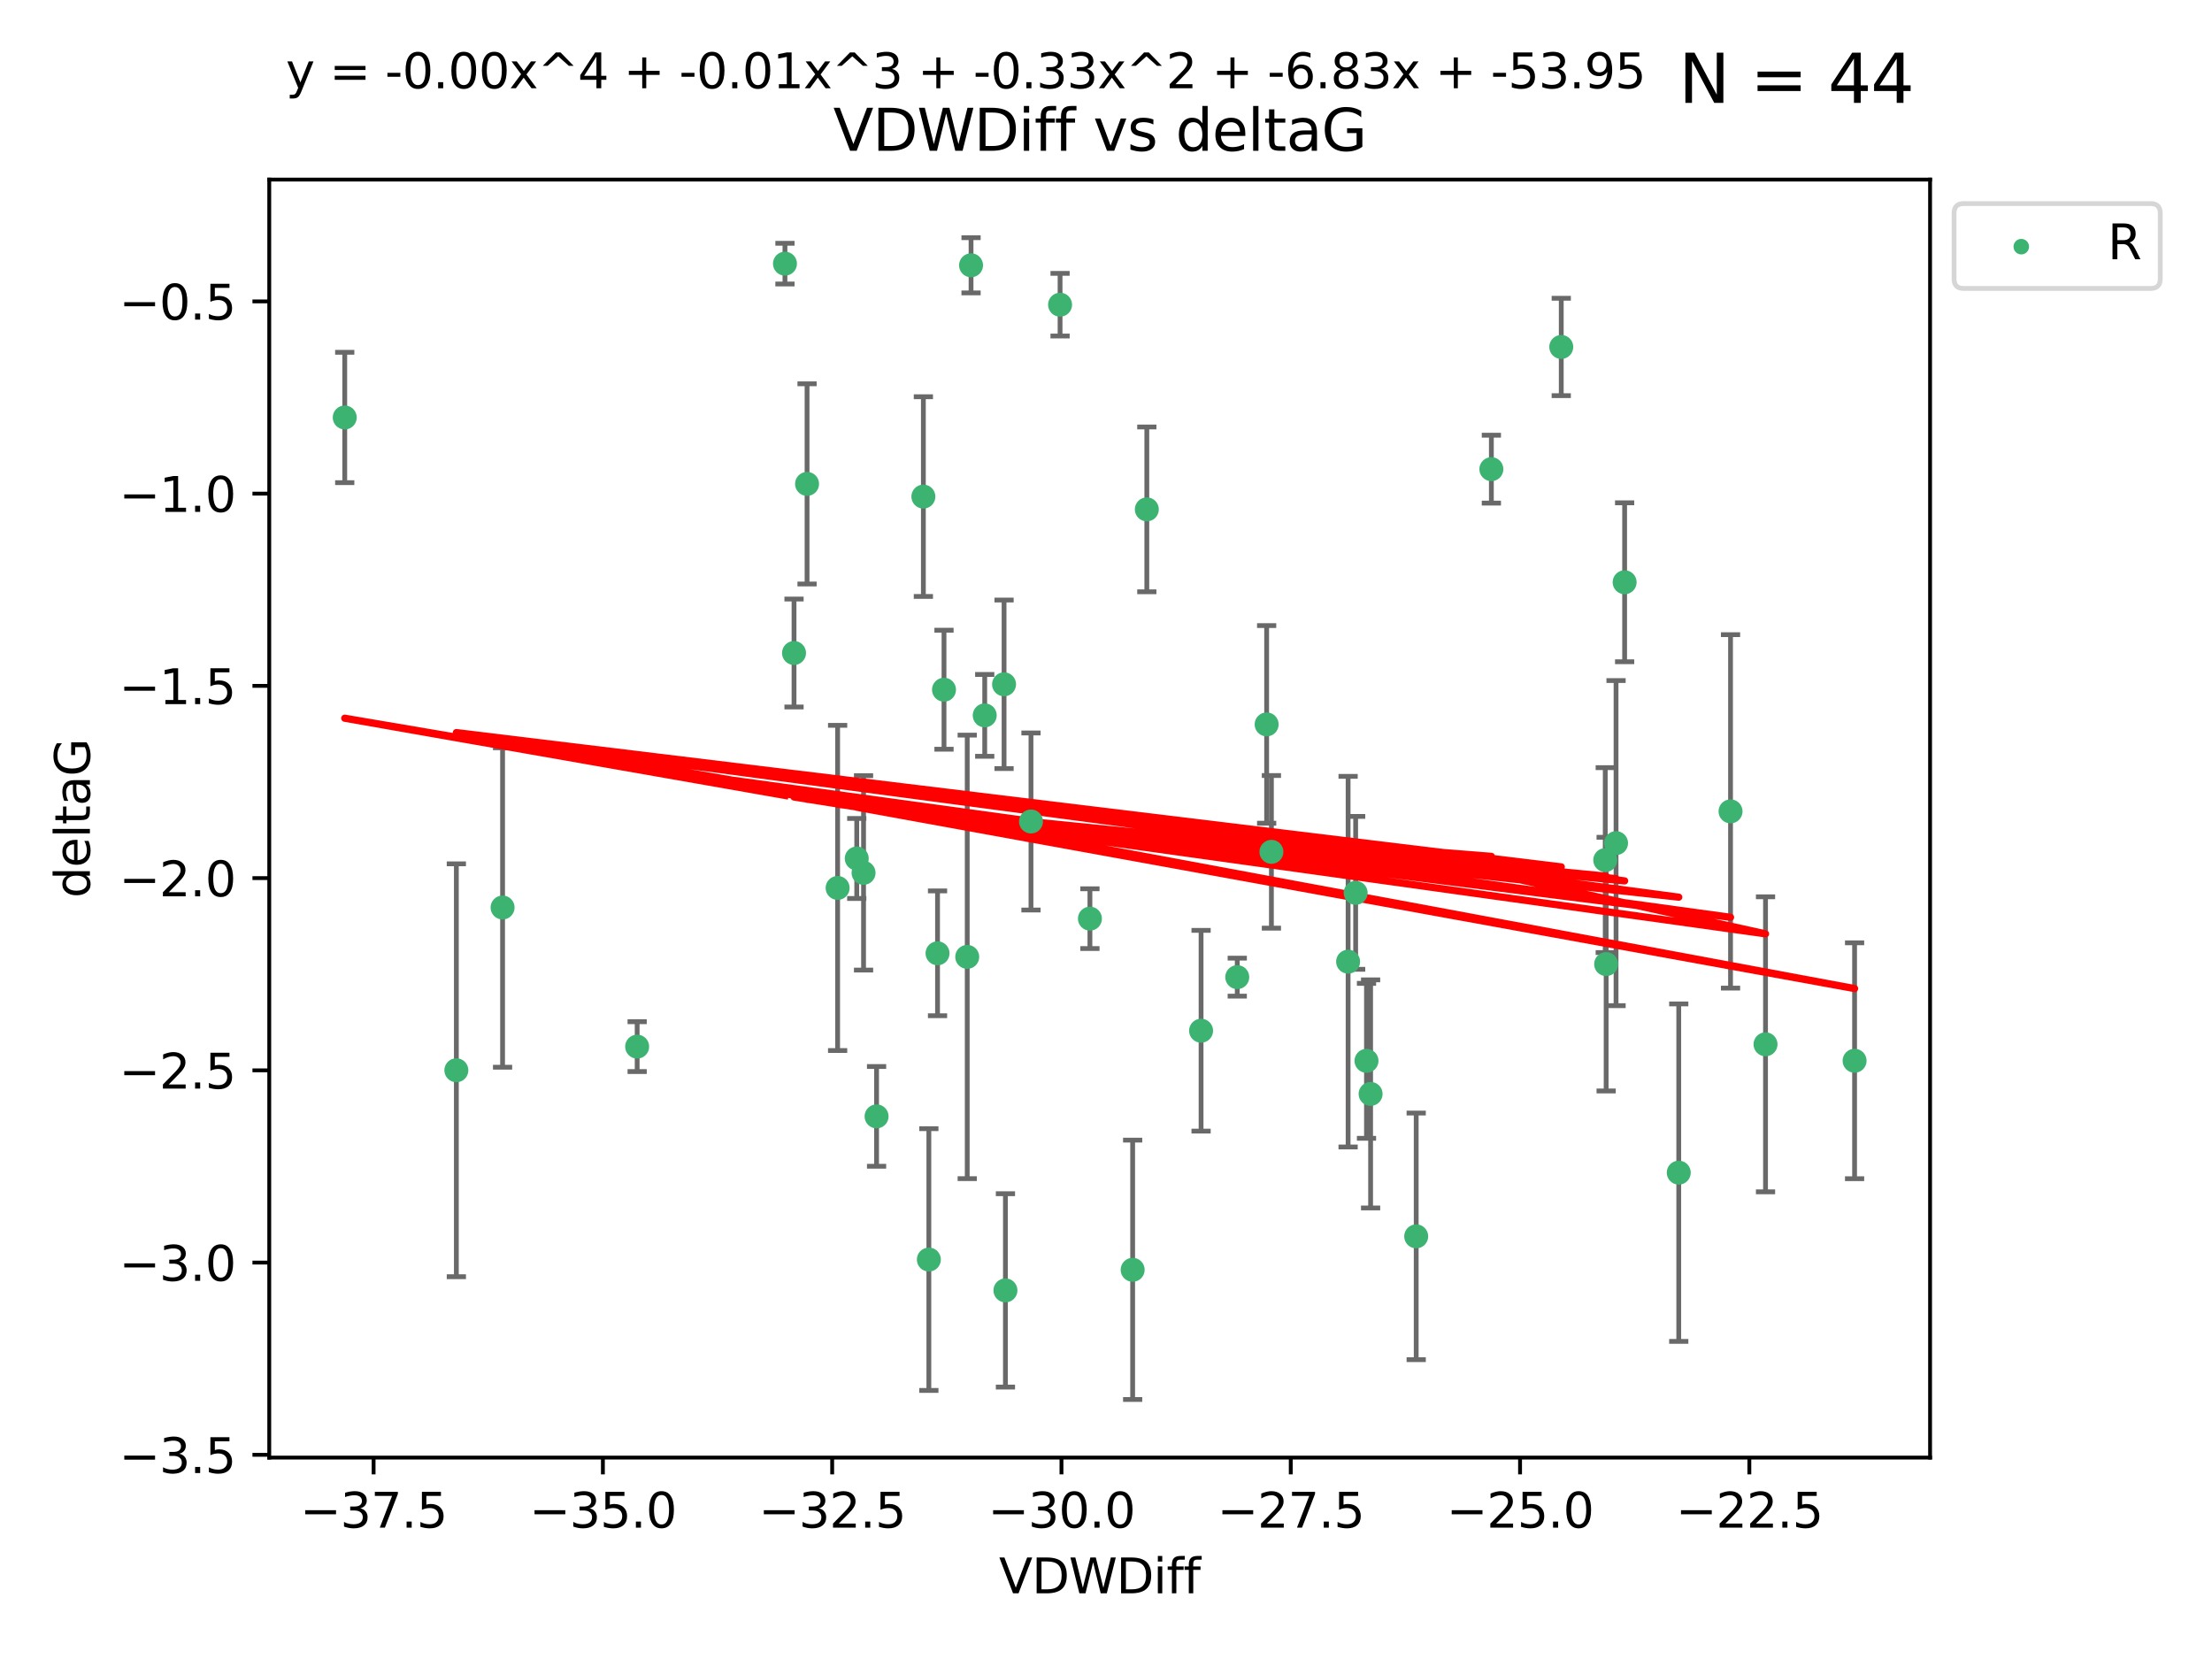 <?xml version="1.0" encoding="utf-8" standalone="no"?>
<!DOCTYPE svg PUBLIC "-//W3C//DTD SVG 1.1//EN"
  "http://www.w3.org/Graphics/SVG/1.1/DTD/svg11.dtd">
<svg xmlns:xlink="http://www.w3.org/1999/xlink" width="460.8pt" height="345.6pt" viewBox="0 0 460.8 345.6" xmlns="http://www.w3.org/2000/svg" version="1.1">
 <defs>
  <style type="text/css">*{stroke-linejoin: round; stroke-linecap: butt}</style>
 </defs>
 <g id="figure_1">
  <g id="patch_1">
   <path d="M 0 345.6 
L 460.8 345.6 
L 460.8 0 
L 0 0 
z
" style="fill: #ffffff"/>
  </g>
  <g id="axes_1">
   <g id="patch_2">
    <path d="M 56.09 303.64 
L 402.07 303.64 
L 402.07 37.411 
L 56.09 37.411 
z
" style="fill: #ffffff"/>
   </g>
   <g id="PathCollection_1">
    <defs>
     <path id="mdedd771180" d="M 0 1.118 
C 0.297 1.118 0.581 1 0.791 0.791 
C 1 0.581 1.118 0.297 1.118 0 
C 1.118 -0.297 1 -0.581 0.791 -0.791 
C 0.581 -1 0.297 -1.118 0 -1.118 
C -0.297 -1.118 -0.581 -1 -0.791 -0.791 
C -1 -0.581 -1.118 -0.297 -1.118 0 
C -1.118 0.297 -1 0.581 -0.791 0.791 
C -0.581 1 -0.297 1.118 0 1.118 
z
" style="stroke: #3cb371"/>
    </defs>
    <g clip-path="url(#pd704bd348b)">
     <use xlink:href="#mdedd771180" x="163.521" y="54.924" style="fill: #3cb371; stroke: #3cb371"/>
     <use xlink:href="#mdedd771180" x="71.816" y="86.968" style="fill: #3cb371; stroke: #3cb371"/>
     <use xlink:href="#mdedd771180" x="192.356" y="103.451" style="fill: #3cb371; stroke: #3cb371"/>
     <use xlink:href="#mdedd771180" x="201.491" y="199.335" style="fill: #3cb371; stroke: #3cb371"/>
     <use xlink:href="#mdedd771180" x="179.895" y="181.83" style="fill: #3cb371; stroke: #3cb371"/>
     <use xlink:href="#mdedd771180" x="338.44" y="121.295" style="fill: #3cb371; stroke: #3cb371"/>
     <use xlink:href="#mdedd771180" x="95.067" y="222.957" style="fill: #3cb371; stroke: #3cb371"/>
     <use xlink:href="#mdedd771180" x="325.238" y="72.278" style="fill: #3cb371; stroke: #3cb371"/>
     <use xlink:href="#mdedd771180" x="235.953" y="264.523" style="fill: #3cb371; stroke: #3cb371"/>
     <use xlink:href="#mdedd771180" x="227.051" y="191.371" style="fill: #3cb371; stroke: #3cb371"/>
     <use xlink:href="#mdedd771180" x="165.41" y="136.032" style="fill: #3cb371; stroke: #3cb371"/>
     <use xlink:href="#mdedd771180" x="182.606" y="232.563" style="fill: #3cb371; stroke: #3cb371"/>
     <use xlink:href="#mdedd771180" x="132.731" y="218.032" style="fill: #3cb371; stroke: #3cb371"/>
     <use xlink:href="#mdedd771180" x="360.502" y="169.025" style="fill: #3cb371; stroke: #3cb371"/>
     <use xlink:href="#mdedd771180" x="174.493" y="184.974" style="fill: #3cb371; stroke: #3cb371"/>
     <use xlink:href="#mdedd771180" x="238.904" y="106.112" style="fill: #3cb371; stroke: #3cb371"/>
     <use xlink:href="#mdedd771180" x="264.858" y="177.453" style="fill: #3cb371; stroke: #3cb371"/>
     <use xlink:href="#mdedd771180" x="295.02" y="257.555" style="fill: #3cb371; stroke: #3cb371"/>
     <use xlink:href="#mdedd771180" x="209.164" y="142.554" style="fill: #3cb371; stroke: #3cb371"/>
     <use xlink:href="#mdedd771180" x="334.589" y="200.843" style="fill: #3cb371; stroke: #3cb371"/>
     <use xlink:href="#mdedd771180" x="202.287" y="55.264" style="fill: #3cb371; stroke: #3cb371"/>
     <use xlink:href="#mdedd771180" x="195.306" y="198.59" style="fill: #3cb371; stroke: #3cb371"/>
     <use xlink:href="#mdedd771180" x="214.773" y="171.131" style="fill: #3cb371; stroke: #3cb371"/>
     <use xlink:href="#mdedd771180" x="193.498" y="262.39" style="fill: #3cb371; stroke: #3cb371"/>
     <use xlink:href="#mdedd771180" x="367.79" y="217.548" style="fill: #3cb371; stroke: #3cb371"/>
     <use xlink:href="#mdedd771180" x="284.666" y="220.99" style="fill: #3cb371; stroke: #3cb371"/>
     <use xlink:href="#mdedd771180" x="285.522" y="227.882" style="fill: #3cb371; stroke: #3cb371"/>
     <use xlink:href="#mdedd771180" x="205.136" y="149.028" style="fill: #3cb371; stroke: #3cb371"/>
     <use xlink:href="#mdedd771180" x="104.696" y="189.052" style="fill: #3cb371; stroke: #3cb371"/>
     <use xlink:href="#mdedd771180" x="349.715" y="244.284" style="fill: #3cb371; stroke: #3cb371"/>
     <use xlink:href="#mdedd771180" x="178.477" y="178.837" style="fill: #3cb371; stroke: #3cb371"/>
     <use xlink:href="#mdedd771180" x="386.344" y="220.976" style="fill: #3cb371; stroke: #3cb371"/>
     <use xlink:href="#mdedd771180" x="196.653" y="143.68" style="fill: #3cb371; stroke: #3cb371"/>
     <use xlink:href="#mdedd771180" x="257.743" y="203.557" style="fill: #3cb371; stroke: #3cb371"/>
     <use xlink:href="#mdedd771180" x="334.403" y="179.173" style="fill: #3cb371; stroke: #3cb371"/>
     <use xlink:href="#mdedd771180" x="250.206" y="214.717" style="fill: #3cb371; stroke: #3cb371"/>
     <use xlink:href="#mdedd771180" x="168.125" y="100.806" style="fill: #3cb371; stroke: #3cb371"/>
     <use xlink:href="#mdedd771180" x="220.832" y="63.474" style="fill: #3cb371; stroke: #3cb371"/>
     <use xlink:href="#mdedd771180" x="310.679" y="97.732" style="fill: #3cb371; stroke: #3cb371"/>
     <use xlink:href="#mdedd771180" x="280.835" y="200.333" style="fill: #3cb371; stroke: #3cb371"/>
     <use xlink:href="#mdedd771180" x="263.865" y="150.904" style="fill: #3cb371; stroke: #3cb371"/>
     <use xlink:href="#mdedd771180" x="336.652" y="175.637" style="fill: #3cb371; stroke: #3cb371"/>
     <use xlink:href="#mdedd771180" x="209.45" y="268.813" style="fill: #3cb371; stroke: #3cb371"/>
     <use xlink:href="#mdedd771180" x="282.406" y="185.996" style="fill: #3cb371; stroke: #3cb371"/>
    </g>
   </g>
   <g id="matplotlib.axis_1">
    <g id="xtick_1">
     <g id="line2d_1">
      <defs>
       <path id="mcc6f2e13ec" d="M 0 0 
L 0 3.5 
" style="stroke: #000000; stroke-width: 0.8"/>
      </defs>
      <g>
       <use xlink:href="#mcc6f2e13ec" x="77.827" y="303.64" style="stroke: #000000; stroke-width: 0.8"/>
      </g>
     </g>
     <g id="text_1">
      <!-- −37.5 -->
      <g transform="translate(62.505 318.238)scale(0.1 -0.1)">
       <defs>
        <path id="DejaVuSans-2212" d="M 678 2272 
L 4684 2272 
L 4684 1741 
L 678 1741 
L 678 2272 
z
" transform="scale(0.016)"/>
        <path id="DejaVuSans-33" d="M 2597 2516 
Q 3050 2419 3304 2112 
Q 3559 1806 3559 1356 
Q 3559 666 3084 287 
Q 2609 -91 1734 -91 
Q 1441 -91 1130 -33 
Q 819 25 488 141 
L 488 750 
Q 750 597 1062 519 
Q 1375 441 1716 441 
Q 2309 441 2620 675 
Q 2931 909 2931 1356 
Q 2931 1769 2642 2001 
Q 2353 2234 1838 2234 
L 1294 2234 
L 1294 2753 
L 1863 2753 
Q 2328 2753 2575 2939 
Q 2822 3125 2822 3475 
Q 2822 3834 2567 4026 
Q 2313 4219 1838 4219 
Q 1578 4219 1281 4162 
Q 984 4106 628 3988 
L 628 4550 
Q 988 4650 1302 4700 
Q 1616 4750 1894 4750 
Q 2613 4750 3031 4423 
Q 3450 4097 3450 3541 
Q 3450 3153 3228 2886 
Q 3006 2619 2597 2516 
z
" transform="scale(0.016)"/>
        <path id="DejaVuSans-37" d="M 525 4666 
L 3525 4666 
L 3525 4397 
L 1831 0 
L 1172 0 
L 2766 4134 
L 525 4134 
L 525 4666 
z
" transform="scale(0.016)"/>
        <path id="DejaVuSans-2e" d="M 684 794 
L 1344 794 
L 1344 0 
L 684 0 
L 684 794 
z
" transform="scale(0.016)"/>
        <path id="DejaVuSans-35" d="M 691 4666 
L 3169 4666 
L 3169 4134 
L 1269 4134 
L 1269 2991 
Q 1406 3038 1543 3061 
Q 1681 3084 1819 3084 
Q 2600 3084 3056 2656 
Q 3513 2228 3513 1497 
Q 3513 744 3044 326 
Q 2575 -91 1722 -91 
Q 1428 -91 1123 -41 
Q 819 9 494 109 
L 494 744 
Q 775 591 1075 516 
Q 1375 441 1709 441 
Q 2250 441 2565 725 
Q 2881 1009 2881 1497 
Q 2881 1984 2565 2268 
Q 2250 2553 1709 2553 
Q 1456 2553 1204 2497 
Q 953 2441 691 2322 
L 691 4666 
z
" transform="scale(0.016)"/>
       </defs>
       <use xlink:href="#DejaVuSans-2212"/>
       <use xlink:href="#DejaVuSans-33" x="83.789"/>
       <use xlink:href="#DejaVuSans-37" x="147.412"/>
       <use xlink:href="#DejaVuSans-2e" x="211.035"/>
       <use xlink:href="#DejaVuSans-35" x="242.822"/>
      </g>
     </g>
    </g>
    <g id="xtick_2">
     <g id="line2d_2">
      <g>
       <use xlink:href="#mcc6f2e13ec" x="125.593" y="303.64" style="stroke: #000000; stroke-width: 0.8"/>
      </g>
     </g>
     <g id="text_2">
      <!-- −35.0 -->
      <g transform="translate(110.27 318.238)scale(0.1 -0.1)">
       <defs>
        <path id="DejaVuSans-30" d="M 2034 4250 
Q 1547 4250 1301 3770 
Q 1056 3291 1056 2328 
Q 1056 1369 1301 889 
Q 1547 409 2034 409 
Q 2525 409 2770 889 
Q 3016 1369 3016 2328 
Q 3016 3291 2770 3770 
Q 2525 4250 2034 4250 
z
M 2034 4750 
Q 2819 4750 3233 4129 
Q 3647 3509 3647 2328 
Q 3647 1150 3233 529 
Q 2819 -91 2034 -91 
Q 1250 -91 836 529 
Q 422 1150 422 2328 
Q 422 3509 836 4129 
Q 1250 4750 2034 4750 
z
" transform="scale(0.016)"/>
       </defs>
       <use xlink:href="#DejaVuSans-2212"/>
       <use xlink:href="#DejaVuSans-33" x="83.789"/>
       <use xlink:href="#DejaVuSans-35" x="147.412"/>
       <use xlink:href="#DejaVuSans-2e" x="211.035"/>
       <use xlink:href="#DejaVuSans-30" x="242.822"/>
      </g>
     </g>
    </g>
    <g id="xtick_3">
     <g id="line2d_3">
      <g>
       <use xlink:href="#mcc6f2e13ec" x="173.358" y="303.64" style="stroke: #000000; stroke-width: 0.8"/>
      </g>
     </g>
     <g id="text_3">
      <!-- −32.5 -->
      <g transform="translate(158.036 318.238)scale(0.1 -0.1)">
       <defs>
        <path id="DejaVuSans-32" d="M 1228 531 
L 3431 531 
L 3431 0 
L 469 0 
L 469 531 
Q 828 903 1448 1529 
Q 2069 2156 2228 2338 
Q 2531 2678 2651 2914 
Q 2772 3150 2772 3378 
Q 2772 3750 2511 3984 
Q 2250 4219 1831 4219 
Q 1534 4219 1204 4116 
Q 875 4013 500 3803 
L 500 4441 
Q 881 4594 1212 4672 
Q 1544 4750 1819 4750 
Q 2544 4750 2975 4387 
Q 3406 4025 3406 3419 
Q 3406 3131 3298 2873 
Q 3191 2616 2906 2266 
Q 2828 2175 2409 1742 
Q 1991 1309 1228 531 
z
" transform="scale(0.016)"/>
       </defs>
       <use xlink:href="#DejaVuSans-2212"/>
       <use xlink:href="#DejaVuSans-33" x="83.789"/>
       <use xlink:href="#DejaVuSans-32" x="147.412"/>
       <use xlink:href="#DejaVuSans-2e" x="211.035"/>
       <use xlink:href="#DejaVuSans-35" x="242.822"/>
      </g>
     </g>
    </g>
    <g id="xtick_4">
     <g id="line2d_4">
      <g>
       <use xlink:href="#mcc6f2e13ec" x="221.124" y="303.64" style="stroke: #000000; stroke-width: 0.8"/>
      </g>
     </g>
     <g id="text_4">
      <!-- −30.0 -->
      <g transform="translate(205.801 318.238)scale(0.1 -0.1)">
       <use xlink:href="#DejaVuSans-2212"/>
       <use xlink:href="#DejaVuSans-33" x="83.789"/>
       <use xlink:href="#DejaVuSans-30" x="147.412"/>
       <use xlink:href="#DejaVuSans-2e" x="211.035"/>
       <use xlink:href="#DejaVuSans-30" x="242.822"/>
      </g>
     </g>
    </g>
    <g id="xtick_5">
     <g id="line2d_5">
      <g>
       <use xlink:href="#mcc6f2e13ec" x="268.89" y="303.64" style="stroke: #000000; stroke-width: 0.8"/>
      </g>
     </g>
     <g id="text_5">
      <!-- −27.5 -->
      <g transform="translate(253.567 318.238)scale(0.1 -0.1)">
       <use xlink:href="#DejaVuSans-2212"/>
       <use xlink:href="#DejaVuSans-32" x="83.789"/>
       <use xlink:href="#DejaVuSans-37" x="147.412"/>
       <use xlink:href="#DejaVuSans-2e" x="211.035"/>
       <use xlink:href="#DejaVuSans-35" x="242.822"/>
      </g>
     </g>
    </g>
    <g id="xtick_6">
     <g id="line2d_6">
      <g>
       <use xlink:href="#mcc6f2e13ec" x="316.655" y="303.64" style="stroke: #000000; stroke-width: 0.8"/>
      </g>
     </g>
     <g id="text_6">
      <!-- −25.0 -->
      <g transform="translate(301.333 318.238)scale(0.1 -0.1)">
       <use xlink:href="#DejaVuSans-2212"/>
       <use xlink:href="#DejaVuSans-32" x="83.789"/>
       <use xlink:href="#DejaVuSans-35" x="147.412"/>
       <use xlink:href="#DejaVuSans-2e" x="211.035"/>
       <use xlink:href="#DejaVuSans-30" x="242.822"/>
      </g>
     </g>
    </g>
    <g id="xtick_7">
     <g id="line2d_7">
      <g>
       <use xlink:href="#mcc6f2e13ec" x="364.421" y="303.64" style="stroke: #000000; stroke-width: 0.8"/>
      </g>
     </g>
     <g id="text_7">
      <!-- −22.5 -->
      <g transform="translate(349.098 318.238)scale(0.1 -0.1)">
       <use xlink:href="#DejaVuSans-2212"/>
       <use xlink:href="#DejaVuSans-32" x="83.789"/>
       <use xlink:href="#DejaVuSans-32" x="147.412"/>
       <use xlink:href="#DejaVuSans-2e" x="211.035"/>
       <use xlink:href="#DejaVuSans-35" x="242.822"/>
      </g>
     </g>
    </g>
    <g id="text_8">
     <!-- VDWDiff -->
     <g transform="translate(208.107 331.917)scale(0.1 -0.1)">
      <defs>
       <path id="DejaVuSans-56" d="M 1831 0 
L 50 4666 
L 709 4666 
L 2188 738 
L 3669 4666 
L 4325 4666 
L 2547 0 
L 1831 0 
z
" transform="scale(0.016)"/>
       <path id="DejaVuSans-44" d="M 1259 4147 
L 1259 519 
L 2022 519 
Q 2988 519 3436 956 
Q 3884 1394 3884 2338 
Q 3884 3275 3436 3711 
Q 2988 4147 2022 4147 
L 1259 4147 
z
M 628 4666 
L 1925 4666 
Q 3281 4666 3915 4102 
Q 4550 3538 4550 2338 
Q 4550 1131 3912 565 
Q 3275 0 1925 0 
L 628 0 
L 628 4666 
z
" transform="scale(0.016)"/>
       <path id="DejaVuSans-57" d="M 213 4666 
L 850 4666 
L 1831 722 
L 2809 4666 
L 3519 4666 
L 4500 722 
L 5478 4666 
L 6119 4666 
L 4947 0 
L 4153 0 
L 3169 4050 
L 2175 0 
L 1381 0 
L 213 4666 
z
" transform="scale(0.016)"/>
       <path id="DejaVuSans-69" d="M 603 3500 
L 1178 3500 
L 1178 0 
L 603 0 
L 603 3500 
z
M 603 4863 
L 1178 4863 
L 1178 4134 
L 603 4134 
L 603 4863 
z
" transform="scale(0.016)"/>
       <path id="DejaVuSans-66" d="M 2375 4863 
L 2375 4384 
L 1825 4384 
Q 1516 4384 1395 4259 
Q 1275 4134 1275 3809 
L 1275 3500 
L 2222 3500 
L 2222 3053 
L 1275 3053 
L 1275 0 
L 697 0 
L 697 3053 
L 147 3053 
L 147 3500 
L 697 3500 
L 697 3744 
Q 697 4328 969 4595 
Q 1241 4863 1831 4863 
L 2375 4863 
z
" transform="scale(0.016)"/>
      </defs>
      <use xlink:href="#DejaVuSans-56"/>
      <use xlink:href="#DejaVuSans-44" x="68.408"/>
      <use xlink:href="#DejaVuSans-57" x="145.41"/>
      <use xlink:href="#DejaVuSans-44" x="244.287"/>
      <use xlink:href="#DejaVuSans-69" x="321.289"/>
      <use xlink:href="#DejaVuSans-66" x="349.072"/>
      <use xlink:href="#DejaVuSans-66" x="384.277"/>
     </g>
    </g>
   </g>
   <g id="matplotlib.axis_2">
    <g id="ytick_1">
     <g id="line2d_8">
      <defs>
       <path id="m08bd97e117" d="M 0 0 
L -3.5 0 
" style="stroke: #000000; stroke-width: 0.8"/>
      </defs>
      <g>
       <use xlink:href="#m08bd97e117" x="56.09" y="303.062" style="stroke: #000000; stroke-width: 0.8"/>
      </g>
     </g>
     <g id="text_9">
      <!-- −3.5 -->
      <g transform="translate(24.807 306.861)scale(0.1 -0.1)">
       <use xlink:href="#DejaVuSans-2212"/>
       <use xlink:href="#DejaVuSans-33" x="83.789"/>
       <use xlink:href="#DejaVuSans-2e" x="147.412"/>
       <use xlink:href="#DejaVuSans-35" x="179.199"/>
      </g>
     </g>
    </g>
    <g id="ytick_2">
     <g id="line2d_9">
      <g>
       <use xlink:href="#m08bd97e117" x="56.09" y="263.016" style="stroke: #000000; stroke-width: 0.8"/>
      </g>
     </g>
     <g id="text_10">
      <!-- −3.0 -->
      <g transform="translate(24.807 266.815)scale(0.1 -0.1)">
       <use xlink:href="#DejaVuSans-2212"/>
       <use xlink:href="#DejaVuSans-33" x="83.789"/>
       <use xlink:href="#DejaVuSans-2e" x="147.412"/>
       <use xlink:href="#DejaVuSans-30" x="179.199"/>
      </g>
     </g>
    </g>
    <g id="ytick_3">
     <g id="line2d_10">
      <g>
       <use xlink:href="#m08bd97e117" x="56.09" y="222.969" style="stroke: #000000; stroke-width: 0.8"/>
      </g>
     </g>
     <g id="text_11">
      <!-- −2.5 -->
      <g transform="translate(24.807 226.769)scale(0.1 -0.1)">
       <use xlink:href="#DejaVuSans-2212"/>
       <use xlink:href="#DejaVuSans-32" x="83.789"/>
       <use xlink:href="#DejaVuSans-2e" x="147.412"/>
       <use xlink:href="#DejaVuSans-35" x="179.199"/>
      </g>
     </g>
    </g>
    <g id="ytick_4">
     <g id="line2d_11">
      <g>
       <use xlink:href="#m08bd97e117" x="56.09" y="182.923" style="stroke: #000000; stroke-width: 0.8"/>
      </g>
     </g>
     <g id="text_12">
      <!-- −2.0 -->
      <g transform="translate(24.807 186.722)scale(0.1 -0.1)">
       <use xlink:href="#DejaVuSans-2212"/>
       <use xlink:href="#DejaVuSans-32" x="83.789"/>
       <use xlink:href="#DejaVuSans-2e" x="147.412"/>
       <use xlink:href="#DejaVuSans-30" x="179.199"/>
      </g>
     </g>
    </g>
    <g id="ytick_5">
     <g id="line2d_12">
      <g>
       <use xlink:href="#m08bd97e117" x="56.09" y="142.877" style="stroke: #000000; stroke-width: 0.8"/>
      </g>
     </g>
     <g id="text_13">
      <!-- −1.5 -->
      <g transform="translate(24.807 146.676)scale(0.1 -0.1)">
       <defs>
        <path id="DejaVuSans-31" d="M 794 531 
L 1825 531 
L 1825 4091 
L 703 3866 
L 703 4441 
L 1819 4666 
L 2450 4666 
L 2450 531 
L 3481 531 
L 3481 0 
L 794 0 
L 794 531 
z
" transform="scale(0.016)"/>
       </defs>
       <use xlink:href="#DejaVuSans-2212"/>
       <use xlink:href="#DejaVuSans-31" x="83.789"/>
       <use xlink:href="#DejaVuSans-2e" x="147.412"/>
       <use xlink:href="#DejaVuSans-35" x="179.199"/>
      </g>
     </g>
    </g>
    <g id="ytick_6">
     <g id="line2d_13">
      <g>
       <use xlink:href="#m08bd97e117" x="56.09" y="102.831" style="stroke: #000000; stroke-width: 0.8"/>
      </g>
     </g>
     <g id="text_14">
      <!-- −1.0 -->
      <g transform="translate(24.807 106.63)scale(0.1 -0.1)">
       <use xlink:href="#DejaVuSans-2212"/>
       <use xlink:href="#DejaVuSans-31" x="83.789"/>
       <use xlink:href="#DejaVuSans-2e" x="147.412"/>
       <use xlink:href="#DejaVuSans-30" x="179.199"/>
      </g>
     </g>
    </g>
    <g id="ytick_7">
     <g id="line2d_14">
      <g>
       <use xlink:href="#m08bd97e117" x="56.09" y="62.785" style="stroke: #000000; stroke-width: 0.8"/>
      </g>
     </g>
     <g id="text_15">
      <!-- −0.5 -->
      <g transform="translate(24.807 66.584)scale(0.1 -0.1)">
       <use xlink:href="#DejaVuSans-2212"/>
       <use xlink:href="#DejaVuSans-30" x="83.789"/>
       <use xlink:href="#DejaVuSans-2e" x="147.412"/>
       <use xlink:href="#DejaVuSans-35" x="179.199"/>
      </g>
     </g>
    </g>
    <g id="text_16">
     <!-- deltaG -->
     <g transform="translate(18.727 187.064)rotate(-90)scale(0.1 -0.1)">
      <defs>
       <path id="DejaVuSans-64" d="M 2906 2969 
L 2906 4863 
L 3481 4863 
L 3481 0 
L 2906 0 
L 2906 525 
Q 2725 213 2448 61 
Q 2172 -91 1784 -91 
Q 1150 -91 751 415 
Q 353 922 353 1747 
Q 353 2572 751 3078 
Q 1150 3584 1784 3584 
Q 2172 3584 2448 3432 
Q 2725 3281 2906 2969 
z
M 947 1747 
Q 947 1113 1208 752 
Q 1469 391 1925 391 
Q 2381 391 2643 752 
Q 2906 1113 2906 1747 
Q 2906 2381 2643 2742 
Q 2381 3103 1925 3103 
Q 1469 3103 1208 2742 
Q 947 2381 947 1747 
z
" transform="scale(0.016)"/>
       <path id="DejaVuSans-65" d="M 3597 1894 
L 3597 1613 
L 953 1613 
Q 991 1019 1311 708 
Q 1631 397 2203 397 
Q 2534 397 2845 478 
Q 3156 559 3463 722 
L 3463 178 
Q 3153 47 2828 -22 
Q 2503 -91 2169 -91 
Q 1331 -91 842 396 
Q 353 884 353 1716 
Q 353 2575 817 3079 
Q 1281 3584 2069 3584 
Q 2775 3584 3186 3129 
Q 3597 2675 3597 1894 
z
M 3022 2063 
Q 3016 2534 2758 2815 
Q 2500 3097 2075 3097 
Q 1594 3097 1305 2825 
Q 1016 2553 972 2059 
L 3022 2063 
z
" transform="scale(0.016)"/>
       <path id="DejaVuSans-6c" d="M 603 4863 
L 1178 4863 
L 1178 0 
L 603 0 
L 603 4863 
z
" transform="scale(0.016)"/>
       <path id="DejaVuSans-74" d="M 1172 4494 
L 1172 3500 
L 2356 3500 
L 2356 3053 
L 1172 3053 
L 1172 1153 
Q 1172 725 1289 603 
Q 1406 481 1766 481 
L 2356 481 
L 2356 0 
L 1766 0 
Q 1100 0 847 248 
Q 594 497 594 1153 
L 594 3053 
L 172 3053 
L 172 3500 
L 594 3500 
L 594 4494 
L 1172 4494 
z
" transform="scale(0.016)"/>
       <path id="DejaVuSans-61" d="M 2194 1759 
Q 1497 1759 1228 1600 
Q 959 1441 959 1056 
Q 959 750 1161 570 
Q 1363 391 1709 391 
Q 2188 391 2477 730 
Q 2766 1069 2766 1631 
L 2766 1759 
L 2194 1759 
z
M 3341 1997 
L 3341 0 
L 2766 0 
L 2766 531 
Q 2569 213 2275 61 
Q 1981 -91 1556 -91 
Q 1019 -91 701 211 
Q 384 513 384 1019 
Q 384 1609 779 1909 
Q 1175 2209 1959 2209 
L 2766 2209 
L 2766 2266 
Q 2766 2663 2505 2880 
Q 2244 3097 1772 3097 
Q 1472 3097 1187 3025 
Q 903 2953 641 2809 
L 641 3341 
Q 956 3463 1253 3523 
Q 1550 3584 1831 3584 
Q 2591 3584 2966 3190 
Q 3341 2797 3341 1997 
z
" transform="scale(0.016)"/>
       <path id="DejaVuSans-47" d="M 3809 666 
L 3809 1919 
L 2778 1919 
L 2778 2438 
L 4434 2438 
L 4434 434 
Q 4069 175 3628 42 
Q 3188 -91 2688 -91 
Q 1594 -91 976 548 
Q 359 1188 359 2328 
Q 359 3472 976 4111 
Q 1594 4750 2688 4750 
Q 3144 4750 3555 4637 
Q 3966 4525 4313 4306 
L 4313 3634 
Q 3963 3931 3569 4081 
Q 3175 4231 2741 4231 
Q 1884 4231 1454 3753 
Q 1025 3275 1025 2328 
Q 1025 1384 1454 906 
Q 1884 428 2741 428 
Q 3075 428 3337 486 
Q 3600 544 3809 666 
z
" transform="scale(0.016)"/>
      </defs>
      <use xlink:href="#DejaVuSans-64"/>
      <use xlink:href="#DejaVuSans-65" x="63.477"/>
      <use xlink:href="#DejaVuSans-6c" x="125"/>
      <use xlink:href="#DejaVuSans-74" x="152.783"/>
      <use xlink:href="#DejaVuSans-61" x="191.992"/>
      <use xlink:href="#DejaVuSans-47" x="253.271"/>
     </g>
    </g>
   </g>
   <g id="LineCollection_1">
    <path d="M 163.521 59.163 
L 163.521 50.684 
" clip-path="url(#pd704bd348b)" style="fill: none; stroke: #696969"/>
    <path d="M 71.816 100.543 
L 71.816 73.393 
" clip-path="url(#pd704bd348b)" style="fill: none; stroke: #696969"/>
    <path d="M 192.356 124.251 
L 192.356 82.651 
" clip-path="url(#pd704bd348b)" style="fill: none; stroke: #696969"/>
    <path d="M 201.491 245.534 
L 201.491 153.136 
" clip-path="url(#pd704bd348b)" style="fill: none; stroke: #696969"/>
    <path d="M 179.895 202.081 
L 179.895 161.58 
" clip-path="url(#pd704bd348b)" style="fill: none; stroke: #696969"/>
    <path d="M 338.44 137.849 
L 338.44 104.742 
" clip-path="url(#pd704bd348b)" style="fill: none; stroke: #696969"/>
    <path d="M 95.067 265.963 
L 95.067 179.952 
" clip-path="url(#pd704bd348b)" style="fill: none; stroke: #696969"/>
    <path d="M 325.238 82.421 
L 325.238 62.135 
" clip-path="url(#pd704bd348b)" style="fill: none; stroke: #696969"/>
    <path d="M 235.953 291.539 
L 235.953 237.507 
" clip-path="url(#pd704bd348b)" style="fill: none; stroke: #696969"/>
    <path d="M 227.051 197.596 
L 227.051 185.146 
" clip-path="url(#pd704bd348b)" style="fill: none; stroke: #696969"/>
    <path d="M 165.41 147.274 
L 165.41 124.791 
" clip-path="url(#pd704bd348b)" style="fill: none; stroke: #696969"/>
    <path d="M 182.606 242.954 
L 182.606 222.171 
" clip-path="url(#pd704bd348b)" style="fill: none; stroke: #696969"/>
    <path d="M 132.731 223.224 
L 132.731 212.839 
" clip-path="url(#pd704bd348b)" style="fill: none; stroke: #696969"/>
    <path d="M 360.502 205.839 
L 360.502 132.21 
" clip-path="url(#pd704bd348b)" style="fill: none; stroke: #696969"/>
    <path d="M 174.493 218.845 
L 174.493 151.103 
" clip-path="url(#pd704bd348b)" style="fill: none; stroke: #696969"/>
    <path d="M 238.904 123.281 
L 238.904 88.943 
" clip-path="url(#pd704bd348b)" style="fill: none; stroke: #696969"/>
    <path d="M 264.858 193.353 
L 264.858 161.553 
" clip-path="url(#pd704bd348b)" style="fill: none; stroke: #696969"/>
    <path d="M 295.02 283.242 
L 295.02 231.868 
" clip-path="url(#pd704bd348b)" style="fill: none; stroke: #696969"/>
    <path d="M 209.164 160.105 
L 209.164 125.002 
" clip-path="url(#pd704bd348b)" style="fill: none; stroke: #696969"/>
    <path d="M 334.589 227.265 
L 334.589 174.422 
" clip-path="url(#pd704bd348b)" style="fill: none; stroke: #696969"/>
    <path d="M 202.287 61.016 
L 202.287 49.513 
" clip-path="url(#pd704bd348b)" style="fill: none; stroke: #696969"/>
    <path d="M 195.306 211.591 
L 195.306 185.588 
" clip-path="url(#pd704bd348b)" style="fill: none; stroke: #696969"/>
    <path d="M 214.773 189.57 
L 214.773 152.692 
" clip-path="url(#pd704bd348b)" style="fill: none; stroke: #696969"/>
    <path d="M 193.498 289.653 
L 193.498 235.127 
" clip-path="url(#pd704bd348b)" style="fill: none; stroke: #696969"/>
    <path d="M 367.79 248.279 
L 367.79 186.818 
" clip-path="url(#pd704bd348b)" style="fill: none; stroke: #696969"/>
    <path d="M 284.666 237.128 
L 284.666 204.853 
" clip-path="url(#pd704bd348b)" style="fill: none; stroke: #696969"/>
    <path d="M 285.522 251.642 
L 285.522 204.123 
" clip-path="url(#pd704bd348b)" style="fill: none; stroke: #696969"/>
    <path d="M 205.136 157.554 
L 205.136 140.503 
" clip-path="url(#pd704bd348b)" style="fill: none; stroke: #696969"/>
    <path d="M 104.696 222.324 
L 104.696 155.78 
" clip-path="url(#pd704bd348b)" style="fill: none; stroke: #696969"/>
    <path d="M 349.715 279.433 
L 349.715 209.134 
" clip-path="url(#pd704bd348b)" style="fill: none; stroke: #696969"/>
    <path d="M 178.477 187.17 
L 178.477 170.504 
" clip-path="url(#pd704bd348b)" style="fill: none; stroke: #696969"/>
    <path d="M 386.344 245.549 
L 386.344 196.402 
" clip-path="url(#pd704bd348b)" style="fill: none; stroke: #696969"/>
    <path d="M 196.653 156.077 
L 196.653 131.284 
" clip-path="url(#pd704bd348b)" style="fill: none; stroke: #696969"/>
    <path d="M 257.743 207.517 
L 257.743 199.596 
" clip-path="url(#pd704bd348b)" style="fill: none; stroke: #696969"/>
    <path d="M 334.403 198.429 
L 334.403 159.917 
" clip-path="url(#pd704bd348b)" style="fill: none; stroke: #696969"/>
    <path d="M 250.206 235.625 
L 250.206 193.809 
" clip-path="url(#pd704bd348b)" style="fill: none; stroke: #696969"/>
    <path d="M 168.125 121.659 
L 168.125 79.954 
" clip-path="url(#pd704bd348b)" style="fill: none; stroke: #696969"/>
    <path d="M 220.832 69.997 
L 220.832 56.95 
" clip-path="url(#pd704bd348b)" style="fill: none; stroke: #696969"/>
    <path d="M 310.679 104.804 
L 310.679 90.66 
" clip-path="url(#pd704bd348b)" style="fill: none; stroke: #696969"/>
    <path d="M 280.835 238.935 
L 280.835 161.732 
" clip-path="url(#pd704bd348b)" style="fill: none; stroke: #696969"/>
    <path d="M 263.865 171.491 
L 263.865 130.318 
" clip-path="url(#pd704bd348b)" style="fill: none; stroke: #696969"/>
    <path d="M 336.652 209.499 
L 336.652 141.775 
" clip-path="url(#pd704bd348b)" style="fill: none; stroke: #696969"/>
    <path d="M 209.45 288.954 
L 209.45 248.671 
" clip-path="url(#pd704bd348b)" style="fill: none; stroke: #696969"/>
    <path d="M 282.406 201.923 
L 282.406 170.068 
" clip-path="url(#pd704bd348b)" style="fill: none; stroke: #696969"/>
   </g>
   <g id="line2d_15">
    <defs>
     <path id="m2f111072ec" d="M 2 0 
L -2 -0 
" style="stroke: #696969"/>
    </defs>
    <g clip-path="url(#pd704bd348b)">
     <use xlink:href="#m2f111072ec" x="163.521" y="59.163" style="fill: #696969; stroke: #696969"/>
     <use xlink:href="#m2f111072ec" x="71.816" y="100.543" style="fill: #696969; stroke: #696969"/>
     <use xlink:href="#m2f111072ec" x="192.356" y="124.251" style="fill: #696969; stroke: #696969"/>
     <use xlink:href="#m2f111072ec" x="201.491" y="245.534" style="fill: #696969; stroke: #696969"/>
     <use xlink:href="#m2f111072ec" x="179.895" y="202.081" style="fill: #696969; stroke: #696969"/>
     <use xlink:href="#m2f111072ec" x="338.44" y="137.849" style="fill: #696969; stroke: #696969"/>
     <use xlink:href="#m2f111072ec" x="95.067" y="265.963" style="fill: #696969; stroke: #696969"/>
     <use xlink:href="#m2f111072ec" x="325.238" y="82.421" style="fill: #696969; stroke: #696969"/>
     <use xlink:href="#m2f111072ec" x="235.953" y="291.539" style="fill: #696969; stroke: #696969"/>
     <use xlink:href="#m2f111072ec" x="227.051" y="197.596" style="fill: #696969; stroke: #696969"/>
     <use xlink:href="#m2f111072ec" x="165.41" y="147.274" style="fill: #696969; stroke: #696969"/>
     <use xlink:href="#m2f111072ec" x="182.606" y="242.954" style="fill: #696969; stroke: #696969"/>
     <use xlink:href="#m2f111072ec" x="132.731" y="223.224" style="fill: #696969; stroke: #696969"/>
     <use xlink:href="#m2f111072ec" x="360.502" y="205.839" style="fill: #696969; stroke: #696969"/>
     <use xlink:href="#m2f111072ec" x="174.493" y="218.845" style="fill: #696969; stroke: #696969"/>
     <use xlink:href="#m2f111072ec" x="238.904" y="123.281" style="fill: #696969; stroke: #696969"/>
     <use xlink:href="#m2f111072ec" x="264.858" y="193.353" style="fill: #696969; stroke: #696969"/>
     <use xlink:href="#m2f111072ec" x="295.02" y="283.242" style="fill: #696969; stroke: #696969"/>
     <use xlink:href="#m2f111072ec" x="209.164" y="160.105" style="fill: #696969; stroke: #696969"/>
     <use xlink:href="#m2f111072ec" x="334.589" y="227.265" style="fill: #696969; stroke: #696969"/>
     <use xlink:href="#m2f111072ec" x="202.287" y="61.016" style="fill: #696969; stroke: #696969"/>
     <use xlink:href="#m2f111072ec" x="195.306" y="211.591" style="fill: #696969; stroke: #696969"/>
     <use xlink:href="#m2f111072ec" x="214.773" y="189.57" style="fill: #696969; stroke: #696969"/>
     <use xlink:href="#m2f111072ec" x="193.498" y="289.653" style="fill: #696969; stroke: #696969"/>
     <use xlink:href="#m2f111072ec" x="367.79" y="248.279" style="fill: #696969; stroke: #696969"/>
     <use xlink:href="#m2f111072ec" x="284.666" y="237.128" style="fill: #696969; stroke: #696969"/>
     <use xlink:href="#m2f111072ec" x="285.522" y="251.642" style="fill: #696969; stroke: #696969"/>
     <use xlink:href="#m2f111072ec" x="205.136" y="157.554" style="fill: #696969; stroke: #696969"/>
     <use xlink:href="#m2f111072ec" x="104.696" y="222.324" style="fill: #696969; stroke: #696969"/>
     <use xlink:href="#m2f111072ec" x="349.715" y="279.433" style="fill: #696969; stroke: #696969"/>
     <use xlink:href="#m2f111072ec" x="178.477" y="187.17" style="fill: #696969; stroke: #696969"/>
     <use xlink:href="#m2f111072ec" x="386.344" y="245.549" style="fill: #696969; stroke: #696969"/>
     <use xlink:href="#m2f111072ec" x="196.653" y="156.077" style="fill: #696969; stroke: #696969"/>
     <use xlink:href="#m2f111072ec" x="257.743" y="207.517" style="fill: #696969; stroke: #696969"/>
     <use xlink:href="#m2f111072ec" x="334.403" y="198.429" style="fill: #696969; stroke: #696969"/>
     <use xlink:href="#m2f111072ec" x="250.206" y="235.625" style="fill: #696969; stroke: #696969"/>
     <use xlink:href="#m2f111072ec" x="168.125" y="121.659" style="fill: #696969; stroke: #696969"/>
     <use xlink:href="#m2f111072ec" x="220.832" y="69.997" style="fill: #696969; stroke: #696969"/>
     <use xlink:href="#m2f111072ec" x="310.679" y="104.804" style="fill: #696969; stroke: #696969"/>
     <use xlink:href="#m2f111072ec" x="280.835" y="238.935" style="fill: #696969; stroke: #696969"/>
     <use xlink:href="#m2f111072ec" x="263.865" y="171.491" style="fill: #696969; stroke: #696969"/>
     <use xlink:href="#m2f111072ec" x="336.652" y="209.499" style="fill: #696969; stroke: #696969"/>
     <use xlink:href="#m2f111072ec" x="209.45" y="288.954" style="fill: #696969; stroke: #696969"/>
     <use xlink:href="#m2f111072ec" x="282.406" y="201.923" style="fill: #696969; stroke: #696969"/>
    </g>
   </g>
   <g id="line2d_16">
    <g clip-path="url(#pd704bd348b)">
     <use xlink:href="#m2f111072ec" x="163.521" y="50.684" style="fill: #696969; stroke: #696969"/>
     <use xlink:href="#m2f111072ec" x="71.816" y="73.393" style="fill: #696969; stroke: #696969"/>
     <use xlink:href="#m2f111072ec" x="192.356" y="82.651" style="fill: #696969; stroke: #696969"/>
     <use xlink:href="#m2f111072ec" x="201.491" y="153.136" style="fill: #696969; stroke: #696969"/>
     <use xlink:href="#m2f111072ec" x="179.895" y="161.58" style="fill: #696969; stroke: #696969"/>
     <use xlink:href="#m2f111072ec" x="338.44" y="104.742" style="fill: #696969; stroke: #696969"/>
     <use xlink:href="#m2f111072ec" x="95.067" y="179.952" style="fill: #696969; stroke: #696969"/>
     <use xlink:href="#m2f111072ec" x="325.238" y="62.135" style="fill: #696969; stroke: #696969"/>
     <use xlink:href="#m2f111072ec" x="235.953" y="237.507" style="fill: #696969; stroke: #696969"/>
     <use xlink:href="#m2f111072ec" x="227.051" y="185.146" style="fill: #696969; stroke: #696969"/>
     <use xlink:href="#m2f111072ec" x="165.41" y="124.791" style="fill: #696969; stroke: #696969"/>
     <use xlink:href="#m2f111072ec" x="182.606" y="222.171" style="fill: #696969; stroke: #696969"/>
     <use xlink:href="#m2f111072ec" x="132.731" y="212.839" style="fill: #696969; stroke: #696969"/>
     <use xlink:href="#m2f111072ec" x="360.502" y="132.21" style="fill: #696969; stroke: #696969"/>
     <use xlink:href="#m2f111072ec" x="174.493" y="151.103" style="fill: #696969; stroke: #696969"/>
     <use xlink:href="#m2f111072ec" x="238.904" y="88.943" style="fill: #696969; stroke: #696969"/>
     <use xlink:href="#m2f111072ec" x="264.858" y="161.553" style="fill: #696969; stroke: #696969"/>
     <use xlink:href="#m2f111072ec" x="295.02" y="231.868" style="fill: #696969; stroke: #696969"/>
     <use xlink:href="#m2f111072ec" x="209.164" y="125.002" style="fill: #696969; stroke: #696969"/>
     <use xlink:href="#m2f111072ec" x="334.589" y="174.422" style="fill: #696969; stroke: #696969"/>
     <use xlink:href="#m2f111072ec" x="202.287" y="49.513" style="fill: #696969; stroke: #696969"/>
     <use xlink:href="#m2f111072ec" x="195.306" y="185.588" style="fill: #696969; stroke: #696969"/>
     <use xlink:href="#m2f111072ec" x="214.773" y="152.692" style="fill: #696969; stroke: #696969"/>
     <use xlink:href="#m2f111072ec" x="193.498" y="235.127" style="fill: #696969; stroke: #696969"/>
     <use xlink:href="#m2f111072ec" x="367.79" y="186.818" style="fill: #696969; stroke: #696969"/>
     <use xlink:href="#m2f111072ec" x="284.666" y="204.853" style="fill: #696969; stroke: #696969"/>
     <use xlink:href="#m2f111072ec" x="285.522" y="204.123" style="fill: #696969; stroke: #696969"/>
     <use xlink:href="#m2f111072ec" x="205.136" y="140.503" style="fill: #696969; stroke: #696969"/>
     <use xlink:href="#m2f111072ec" x="104.696" y="155.78" style="fill: #696969; stroke: #696969"/>
     <use xlink:href="#m2f111072ec" x="349.715" y="209.134" style="fill: #696969; stroke: #696969"/>
     <use xlink:href="#m2f111072ec" x="178.477" y="170.504" style="fill: #696969; stroke: #696969"/>
     <use xlink:href="#m2f111072ec" x="386.344" y="196.402" style="fill: #696969; stroke: #696969"/>
     <use xlink:href="#m2f111072ec" x="196.653" y="131.284" style="fill: #696969; stroke: #696969"/>
     <use xlink:href="#m2f111072ec" x="257.743" y="199.596" style="fill: #696969; stroke: #696969"/>
     <use xlink:href="#m2f111072ec" x="334.403" y="159.917" style="fill: #696969; stroke: #696969"/>
     <use xlink:href="#m2f111072ec" x="250.206" y="193.809" style="fill: #696969; stroke: #696969"/>
     <use xlink:href="#m2f111072ec" x="168.125" y="79.954" style="fill: #696969; stroke: #696969"/>
     <use xlink:href="#m2f111072ec" x="220.832" y="56.95" style="fill: #696969; stroke: #696969"/>
     <use xlink:href="#m2f111072ec" x="310.679" y="90.66" style="fill: #696969; stroke: #696969"/>
     <use xlink:href="#m2f111072ec" x="280.835" y="161.732" style="fill: #696969; stroke: #696969"/>
     <use xlink:href="#m2f111072ec" x="263.865" y="130.318" style="fill: #696969; stroke: #696969"/>
     <use xlink:href="#m2f111072ec" x="336.652" y="141.775" style="fill: #696969; stroke: #696969"/>
     <use xlink:href="#m2f111072ec" x="209.45" y="248.671" style="fill: #696969; stroke: #696969"/>
     <use xlink:href="#m2f111072ec" x="282.406" y="170.068" style="fill: #696969; stroke: #696969"/>
    </g>
   </g>
   <g id="line2d_17">
    <path d="M 163.521 165.704 
L 71.816 149.618 
L 192.356 170.099 
L 201.491 171.186 
L 179.895 168.372 
L 338.44 183.503 
L 95.067 152.61 
L 325.238 180.585 
L 235.953 174.005 
L 227.051 173.451 
L 165.41 166.033 
L 182.606 168.771 
L 132.731 159.803 
L 360.502 191.093 
L 174.493 167.54 
L 238.904 174.167 
L 264.858 175.316 
L 295.02 176.893 
L 209.164 171.982 
L 334.589 182.545 
L 202.287 171.274 
L 195.306 170.467 
L 214.773 172.499 
L 193.498 170.243 
L 367.79 194.537 
L 284.666 176.225 
L 285.522 176.273 
L 205.136 171.578 
L 104.696 154.289 
L 349.715 186.897 
L 178.477 168.159 
L 386.344 205.937 
L 196.653 170.629 
L 257.743 175.029 
L 334.403 182.501 
L 250.206 174.712 
L 168.125 166.497 
L 220.832 172.998 
L 310.679 178.394 
L 280.835 176.022 
L 263.865 175.276 
L 336.652 183.046 
L 209.45 172.01 
L 282.406 176.103 
" clip-path="url(#pd704bd348b)" style="fill: none; stroke: #ff0000; stroke-width: 1.5; stroke-linecap: square"/>
   </g>
   <g id="line2d_18">
    <defs>
     <path id="mc04e172933" d="M 0 2 
C 0.53 2 1.039 1.789 1.414 1.414 
C 1.789 1.039 2 0.53 2 0 
C 2 -0.53 1.789 -1.039 1.414 -1.414 
C 1.039 -1.789 0.53 -2 0 -2 
C -0.53 -2 -1.039 -1.789 -1.414 -1.414 
C -1.789 -1.039 -2 -0.53 -2 0 
C -2 0.53 -1.789 1.039 -1.414 1.414 
C -1.039 1.789 -0.53 2 0 2 
z
" style="stroke: #3cb371"/>
    </defs>
    <g clip-path="url(#pd704bd348b)">
     <use xlink:href="#mc04e172933" x="163.521" y="54.924" style="fill: #3cb371; stroke: #3cb371"/>
     <use xlink:href="#mc04e172933" x="71.816" y="86.968" style="fill: #3cb371; stroke: #3cb371"/>
     <use xlink:href="#mc04e172933" x="192.356" y="103.451" style="fill: #3cb371; stroke: #3cb371"/>
     <use xlink:href="#mc04e172933" x="201.491" y="199.335" style="fill: #3cb371; stroke: #3cb371"/>
     <use xlink:href="#mc04e172933" x="179.895" y="181.83" style="fill: #3cb371; stroke: #3cb371"/>
     <use xlink:href="#mc04e172933" x="338.44" y="121.295" style="fill: #3cb371; stroke: #3cb371"/>
     <use xlink:href="#mc04e172933" x="95.067" y="222.957" style="fill: #3cb371; stroke: #3cb371"/>
     <use xlink:href="#mc04e172933" x="325.238" y="72.278" style="fill: #3cb371; stroke: #3cb371"/>
     <use xlink:href="#mc04e172933" x="235.953" y="264.523" style="fill: #3cb371; stroke: #3cb371"/>
     <use xlink:href="#mc04e172933" x="227.051" y="191.371" style="fill: #3cb371; stroke: #3cb371"/>
     <use xlink:href="#mc04e172933" x="165.41" y="136.032" style="fill: #3cb371; stroke: #3cb371"/>
     <use xlink:href="#mc04e172933" x="182.606" y="232.563" style="fill: #3cb371; stroke: #3cb371"/>
     <use xlink:href="#mc04e172933" x="132.731" y="218.032" style="fill: #3cb371; stroke: #3cb371"/>
     <use xlink:href="#mc04e172933" x="360.502" y="169.025" style="fill: #3cb371; stroke: #3cb371"/>
     <use xlink:href="#mc04e172933" x="174.493" y="184.974" style="fill: #3cb371; stroke: #3cb371"/>
     <use xlink:href="#mc04e172933" x="238.904" y="106.112" style="fill: #3cb371; stroke: #3cb371"/>
     <use xlink:href="#mc04e172933" x="264.858" y="177.453" style="fill: #3cb371; stroke: #3cb371"/>
     <use xlink:href="#mc04e172933" x="295.02" y="257.555" style="fill: #3cb371; stroke: #3cb371"/>
     <use xlink:href="#mc04e172933" x="209.164" y="142.554" style="fill: #3cb371; stroke: #3cb371"/>
     <use xlink:href="#mc04e172933" x="334.589" y="200.843" style="fill: #3cb371; stroke: #3cb371"/>
     <use xlink:href="#mc04e172933" x="202.287" y="55.264" style="fill: #3cb371; stroke: #3cb371"/>
     <use xlink:href="#mc04e172933" x="195.306" y="198.59" style="fill: #3cb371; stroke: #3cb371"/>
     <use xlink:href="#mc04e172933" x="214.773" y="171.131" style="fill: #3cb371; stroke: #3cb371"/>
     <use xlink:href="#mc04e172933" x="193.498" y="262.39" style="fill: #3cb371; stroke: #3cb371"/>
     <use xlink:href="#mc04e172933" x="367.79" y="217.548" style="fill: #3cb371; stroke: #3cb371"/>
     <use xlink:href="#mc04e172933" x="284.666" y="220.99" style="fill: #3cb371; stroke: #3cb371"/>
     <use xlink:href="#mc04e172933" x="285.522" y="227.882" style="fill: #3cb371; stroke: #3cb371"/>
     <use xlink:href="#mc04e172933" x="205.136" y="149.028" style="fill: #3cb371; stroke: #3cb371"/>
     <use xlink:href="#mc04e172933" x="104.696" y="189.052" style="fill: #3cb371; stroke: #3cb371"/>
     <use xlink:href="#mc04e172933" x="349.715" y="244.284" style="fill: #3cb371; stroke: #3cb371"/>
     <use xlink:href="#mc04e172933" x="178.477" y="178.837" style="fill: #3cb371; stroke: #3cb371"/>
     <use xlink:href="#mc04e172933" x="386.344" y="220.976" style="fill: #3cb371; stroke: #3cb371"/>
     <use xlink:href="#mc04e172933" x="196.653" y="143.68" style="fill: #3cb371; stroke: #3cb371"/>
     <use xlink:href="#mc04e172933" x="257.743" y="203.557" style="fill: #3cb371; stroke: #3cb371"/>
     <use xlink:href="#mc04e172933" x="334.403" y="179.173" style="fill: #3cb371; stroke: #3cb371"/>
     <use xlink:href="#mc04e172933" x="250.206" y="214.717" style="fill: #3cb371; stroke: #3cb371"/>
     <use xlink:href="#mc04e172933" x="168.125" y="100.806" style="fill: #3cb371; stroke: #3cb371"/>
     <use xlink:href="#mc04e172933" x="220.832" y="63.474" style="fill: #3cb371; stroke: #3cb371"/>
     <use xlink:href="#mc04e172933" x="310.679" y="97.732" style="fill: #3cb371; stroke: #3cb371"/>
     <use xlink:href="#mc04e172933" x="280.835" y="200.333" style="fill: #3cb371; stroke: #3cb371"/>
     <use xlink:href="#mc04e172933" x="263.865" y="150.904" style="fill: #3cb371; stroke: #3cb371"/>
     <use xlink:href="#mc04e172933" x="336.652" y="175.637" style="fill: #3cb371; stroke: #3cb371"/>
     <use xlink:href="#mc04e172933" x="209.45" y="268.813" style="fill: #3cb371; stroke: #3cb371"/>
     <use xlink:href="#mc04e172933" x="282.406" y="185.996" style="fill: #3cb371; stroke: #3cb371"/>
    </g>
   </g>
   <g id="patch_3">
    <path d="M 56.09 303.64 
L 56.09 37.411 
" style="fill: none; stroke: #000000; stroke-width: 0.8; stroke-linejoin: miter; stroke-linecap: square"/>
   </g>
   <g id="patch_4">
    <path d="M 402.07 303.64 
L 402.07 37.411 
" style="fill: none; stroke: #000000; stroke-width: 0.8; stroke-linejoin: miter; stroke-linecap: square"/>
   </g>
   <g id="patch_5">
    <path d="M 56.09 303.64 
L 402.07 303.64 
" style="fill: none; stroke: #000000; stroke-width: 0.8; stroke-linejoin: miter; stroke-linecap: square"/>
   </g>
   <g id="patch_6">
    <path d="M 56.09 37.411 
L 402.07 37.411 
" style="fill: none; stroke: #000000; stroke-width: 0.8; stroke-linejoin: miter; stroke-linecap: square"/>
   </g>
   <g id="text_17">
    <!-- N = 44 -->
    <g transform="translate(349.691 21.426)scale(0.14 -0.14)">
     <defs>
      <path id="DejaVuSans-4e" d="M 628 4666 
L 1478 4666 
L 3547 763 
L 3547 4666 
L 4159 4666 
L 4159 0 
L 3309 0 
L 1241 3903 
L 1241 0 
L 628 0 
L 628 4666 
z
" transform="scale(0.016)"/>
      <path id="DejaVuSans-20" transform="scale(0.016)"/>
      <path id="DejaVuSans-3d" d="M 678 2906 
L 4684 2906 
L 4684 2381 
L 678 2381 
L 678 2906 
z
M 678 1631 
L 4684 1631 
L 4684 1100 
L 678 1100 
L 678 1631 
z
" transform="scale(0.016)"/>
      <path id="DejaVuSans-34" d="M 2419 4116 
L 825 1625 
L 2419 1625 
L 2419 4116 
z
M 2253 4666 
L 3047 4666 
L 3047 1625 
L 3713 1625 
L 3713 1100 
L 3047 1100 
L 3047 0 
L 2419 0 
L 2419 1100 
L 313 1100 
L 313 1709 
L 2253 4666 
z
" transform="scale(0.016)"/>
     </defs>
     <use xlink:href="#DejaVuSans-4e"/>
     <use xlink:href="#DejaVuSans-20" x="74.805"/>
     <use xlink:href="#DejaVuSans-3d" x="106.592"/>
     <use xlink:href="#DejaVuSans-20" x="190.381"/>
     <use xlink:href="#DejaVuSans-34" x="222.168"/>
     <use xlink:href="#DejaVuSans-34" x="285.791"/>
    </g>
   </g>
   <g id="text_18">
    <!-- y = -0.00x^4 + -0.01x^3 + -0.33x^2 + -6.83x + -53.95 -->
    <g transform="translate(59.55 18.387)scale(0.1 -0.1)">
     <defs>
      <path id="DejaVuSans-79" d="M 2059 -325 
Q 1816 -950 1584 -1140 
Q 1353 -1331 966 -1331 
L 506 -1331 
L 506 -850 
L 844 -850 
Q 1081 -850 1212 -737 
Q 1344 -625 1503 -206 
L 1606 56 
L 191 3500 
L 800 3500 
L 1894 763 
L 2988 3500 
L 3597 3500 
L 2059 -325 
z
" transform="scale(0.016)"/>
      <path id="DejaVuSans-2d" d="M 313 2009 
L 1997 2009 
L 1997 1497 
L 313 1497 
L 313 2009 
z
" transform="scale(0.016)"/>
      <path id="DejaVuSans-78" d="M 3513 3500 
L 2247 1797 
L 3578 0 
L 2900 0 
L 1881 1375 
L 863 0 
L 184 0 
L 1544 1831 
L 300 3500 
L 978 3500 
L 1906 2253 
L 2834 3500 
L 3513 3500 
z
" transform="scale(0.016)"/>
      <path id="DejaVuSans-5e" d="M 2988 4666 
L 4684 2925 
L 4056 2925 
L 2681 4159 
L 1306 2925 
L 678 2925 
L 2375 4666 
L 2988 4666 
z
" transform="scale(0.016)"/>
      <path id="DejaVuSans-2b" d="M 2944 4013 
L 2944 2272 
L 4684 2272 
L 4684 1741 
L 2944 1741 
L 2944 0 
L 2419 0 
L 2419 1741 
L 678 1741 
L 678 2272 
L 2419 2272 
L 2419 4013 
L 2944 4013 
z
" transform="scale(0.016)"/>
      <path id="DejaVuSans-36" d="M 2113 2584 
Q 1688 2584 1439 2293 
Q 1191 2003 1191 1497 
Q 1191 994 1439 701 
Q 1688 409 2113 409 
Q 2538 409 2786 701 
Q 3034 994 3034 1497 
Q 3034 2003 2786 2293 
Q 2538 2584 2113 2584 
z
M 3366 4563 
L 3366 3988 
Q 3128 4100 2886 4159 
Q 2644 4219 2406 4219 
Q 1781 4219 1451 3797 
Q 1122 3375 1075 2522 
Q 1259 2794 1537 2939 
Q 1816 3084 2150 3084 
Q 2853 3084 3261 2657 
Q 3669 2231 3669 1497 
Q 3669 778 3244 343 
Q 2819 -91 2113 -91 
Q 1303 -91 875 529 
Q 447 1150 447 2328 
Q 447 3434 972 4092 
Q 1497 4750 2381 4750 
Q 2619 4750 2861 4703 
Q 3103 4656 3366 4563 
z
" transform="scale(0.016)"/>
      <path id="DejaVuSans-38" d="M 2034 2216 
Q 1584 2216 1326 1975 
Q 1069 1734 1069 1313 
Q 1069 891 1326 650 
Q 1584 409 2034 409 
Q 2484 409 2743 651 
Q 3003 894 3003 1313 
Q 3003 1734 2745 1975 
Q 2488 2216 2034 2216 
z
M 1403 2484 
Q 997 2584 770 2862 
Q 544 3141 544 3541 
Q 544 4100 942 4425 
Q 1341 4750 2034 4750 
Q 2731 4750 3128 4425 
Q 3525 4100 3525 3541 
Q 3525 3141 3298 2862 
Q 3072 2584 2669 2484 
Q 3125 2378 3379 2068 
Q 3634 1759 3634 1313 
Q 3634 634 3220 271 
Q 2806 -91 2034 -91 
Q 1263 -91 848 271 
Q 434 634 434 1313 
Q 434 1759 690 2068 
Q 947 2378 1403 2484 
z
M 1172 3481 
Q 1172 3119 1398 2916 
Q 1625 2713 2034 2713 
Q 2441 2713 2670 2916 
Q 2900 3119 2900 3481 
Q 2900 3844 2670 4047 
Q 2441 4250 2034 4250 
Q 1625 4250 1398 4047 
Q 1172 3844 1172 3481 
z
" transform="scale(0.016)"/>
      <path id="DejaVuSans-39" d="M 703 97 
L 703 672 
Q 941 559 1184 500 
Q 1428 441 1663 441 
Q 2288 441 2617 861 
Q 2947 1281 2994 2138 
Q 2813 1869 2534 1725 
Q 2256 1581 1919 1581 
Q 1219 1581 811 2004 
Q 403 2428 403 3163 
Q 403 3881 828 4315 
Q 1253 4750 1959 4750 
Q 2769 4750 3195 4129 
Q 3622 3509 3622 2328 
Q 3622 1225 3098 567 
Q 2575 -91 1691 -91 
Q 1453 -91 1209 -44 
Q 966 3 703 97 
z
M 1959 2075 
Q 2384 2075 2632 2365 
Q 2881 2656 2881 3163 
Q 2881 3666 2632 3958 
Q 2384 4250 1959 4250 
Q 1534 4250 1286 3958 
Q 1038 3666 1038 3163 
Q 1038 2656 1286 2365 
Q 1534 2075 1959 2075 
z
" transform="scale(0.016)"/>
     </defs>
     <use xlink:href="#DejaVuSans-79"/>
     <use xlink:href="#DejaVuSans-20" x="59.18"/>
     <use xlink:href="#DejaVuSans-3d" x="90.967"/>
     <use xlink:href="#DejaVuSans-20" x="174.756"/>
     <use xlink:href="#DejaVuSans-2d" x="206.543"/>
     <use xlink:href="#DejaVuSans-30" x="242.627"/>
     <use xlink:href="#DejaVuSans-2e" x="306.25"/>
     <use xlink:href="#DejaVuSans-30" x="338.037"/>
     <use xlink:href="#DejaVuSans-30" x="401.66"/>
     <use xlink:href="#DejaVuSans-78" x="465.283"/>
     <use xlink:href="#DejaVuSans-5e" x="524.463"/>
     <use xlink:href="#DejaVuSans-34" x="608.252"/>
     <use xlink:href="#DejaVuSans-20" x="671.875"/>
     <use xlink:href="#DejaVuSans-2b" x="703.662"/>
     <use xlink:href="#DejaVuSans-20" x="787.451"/>
     <use xlink:href="#DejaVuSans-2d" x="819.238"/>
     <use xlink:href="#DejaVuSans-30" x="855.322"/>
     <use xlink:href="#DejaVuSans-2e" x="918.945"/>
     <use xlink:href="#DejaVuSans-30" x="950.732"/>
     <use xlink:href="#DejaVuSans-31" x="1014.355"/>
     <use xlink:href="#DejaVuSans-78" x="1077.979"/>
     <use xlink:href="#DejaVuSans-5e" x="1137.158"/>
     <use xlink:href="#DejaVuSans-33" x="1220.947"/>
     <use xlink:href="#DejaVuSans-20" x="1284.57"/>
     <use xlink:href="#DejaVuSans-2b" x="1316.357"/>
     <use xlink:href="#DejaVuSans-20" x="1400.146"/>
     <use xlink:href="#DejaVuSans-2d" x="1431.934"/>
     <use xlink:href="#DejaVuSans-30" x="1468.018"/>
     <use xlink:href="#DejaVuSans-2e" x="1531.641"/>
     <use xlink:href="#DejaVuSans-33" x="1563.428"/>
     <use xlink:href="#DejaVuSans-33" x="1627.051"/>
     <use xlink:href="#DejaVuSans-78" x="1690.674"/>
     <use xlink:href="#DejaVuSans-5e" x="1749.854"/>
     <use xlink:href="#DejaVuSans-32" x="1833.643"/>
     <use xlink:href="#DejaVuSans-20" x="1897.266"/>
     <use xlink:href="#DejaVuSans-2b" x="1929.053"/>
     <use xlink:href="#DejaVuSans-20" x="2012.842"/>
     <use xlink:href="#DejaVuSans-2d" x="2044.629"/>
     <use xlink:href="#DejaVuSans-36" x="2080.713"/>
     <use xlink:href="#DejaVuSans-2e" x="2144.336"/>
     <use xlink:href="#DejaVuSans-38" x="2176.123"/>
     <use xlink:href="#DejaVuSans-33" x="2239.746"/>
     <use xlink:href="#DejaVuSans-78" x="2303.369"/>
     <use xlink:href="#DejaVuSans-20" x="2362.549"/>
     <use xlink:href="#DejaVuSans-2b" x="2394.336"/>
     <use xlink:href="#DejaVuSans-20" x="2478.125"/>
     <use xlink:href="#DejaVuSans-2d" x="2509.912"/>
     <use xlink:href="#DejaVuSans-35" x="2545.996"/>
     <use xlink:href="#DejaVuSans-33" x="2609.619"/>
     <use xlink:href="#DejaVuSans-2e" x="2673.242"/>
     <use xlink:href="#DejaVuSans-39" x="2705.029"/>
     <use xlink:href="#DejaVuSans-35" x="2768.652"/>
    </g>
   </g>
   <g id="text_19">
    <!-- VDWDiff vs deltaG -->
    <g transform="translate(173.575 31.411)scale(0.12 -0.12)">
     <defs>
      <path id="DejaVuSans-76" d="M 191 3500 
L 800 3500 
L 1894 563 
L 2988 3500 
L 3597 3500 
L 2284 0 
L 1503 0 
L 191 3500 
z
" transform="scale(0.016)"/>
      <path id="DejaVuSans-73" d="M 2834 3397 
L 2834 2853 
Q 2591 2978 2328 3040 
Q 2066 3103 1784 3103 
Q 1356 3103 1142 2972 
Q 928 2841 928 2578 
Q 928 2378 1081 2264 
Q 1234 2150 1697 2047 
L 1894 2003 
Q 2506 1872 2764 1633 
Q 3022 1394 3022 966 
Q 3022 478 2636 193 
Q 2250 -91 1575 -91 
Q 1294 -91 989 -36 
Q 684 19 347 128 
L 347 722 
Q 666 556 975 473 
Q 1284 391 1588 391 
Q 1994 391 2212 530 
Q 2431 669 2431 922 
Q 2431 1156 2273 1281 
Q 2116 1406 1581 1522 
L 1381 1569 
Q 847 1681 609 1914 
Q 372 2147 372 2553 
Q 372 3047 722 3315 
Q 1072 3584 1716 3584 
Q 2034 3584 2315 3537 
Q 2597 3491 2834 3397 
z
" transform="scale(0.016)"/>
     </defs>
     <use xlink:href="#DejaVuSans-56"/>
     <use xlink:href="#DejaVuSans-44" x="68.408"/>
     <use xlink:href="#DejaVuSans-57" x="145.41"/>
     <use xlink:href="#DejaVuSans-44" x="244.287"/>
     <use xlink:href="#DejaVuSans-69" x="321.289"/>
     <use xlink:href="#DejaVuSans-66" x="349.072"/>
     <use xlink:href="#DejaVuSans-66" x="384.277"/>
     <use xlink:href="#DejaVuSans-20" x="419.482"/>
     <use xlink:href="#DejaVuSans-76" x="451.27"/>
     <use xlink:href="#DejaVuSans-73" x="510.449"/>
     <use xlink:href="#DejaVuSans-20" x="562.549"/>
     <use xlink:href="#DejaVuSans-64" x="594.336"/>
     <use xlink:href="#DejaVuSans-65" x="657.812"/>
     <use xlink:href="#DejaVuSans-6c" x="719.336"/>
     <use xlink:href="#DejaVuSans-74" x="747.119"/>
     <use xlink:href="#DejaVuSans-61" x="786.328"/>
     <use xlink:href="#DejaVuSans-47" x="847.607"/>
    </g>
   </g>
   <g id="legend_1">
    <g id="patch_7">
     <path d="M 409.07 60.089 
L 448.018 60.089 
Q 450.018 60.089 450.018 58.089 
L 450.018 44.411 
Q 450.018 42.411 448.018 42.411 
L 409.07 42.411 
Q 407.07 42.411 407.07 44.411 
L 407.07 58.089 
Q 407.07 60.089 409.07 60.089 
z
" style="fill: #ffffff; opacity: 0.8; stroke: #cccccc; stroke-linejoin: miter"/>
    </g>
    <g id="PathCollection_2">
     <g>
      <use xlink:href="#mdedd771180" x="421.07" y="51.385" style="fill: #3cb371; stroke: #3cb371"/>
     </g>
    </g>
    <g id="text_20">
     <!-- R -->
     <g transform="translate(439.07 54.01)scale(0.1 -0.1)">
      <defs>
       <path id="DejaVuSans-52" d="M 2841 2188 
Q 3044 2119 3236 1894 
Q 3428 1669 3622 1275 
L 4263 0 
L 3584 0 
L 2988 1197 
Q 2756 1666 2539 1819 
Q 2322 1972 1947 1972 
L 1259 1972 
L 1259 0 
L 628 0 
L 628 4666 
L 2053 4666 
Q 2853 4666 3247 4331 
Q 3641 3997 3641 3322 
Q 3641 2881 3436 2590 
Q 3231 2300 2841 2188 
z
M 1259 4147 
L 1259 2491 
L 2053 2491 
Q 2509 2491 2742 2702 
Q 2975 2913 2975 3322 
Q 2975 3731 2742 3939 
Q 2509 4147 2053 4147 
L 1259 4147 
z
" transform="scale(0.016)"/>
      </defs>
      <use xlink:href="#DejaVuSans-52"/>
     </g>
    </g>
   </g>
  </g>
 </g>
 <defs>
  <clipPath id="pd704bd348b">
   <rect x="56.09" y="37.411" width="345.98" height="266.229"/>
  </clipPath>
 </defs>
</svg>
